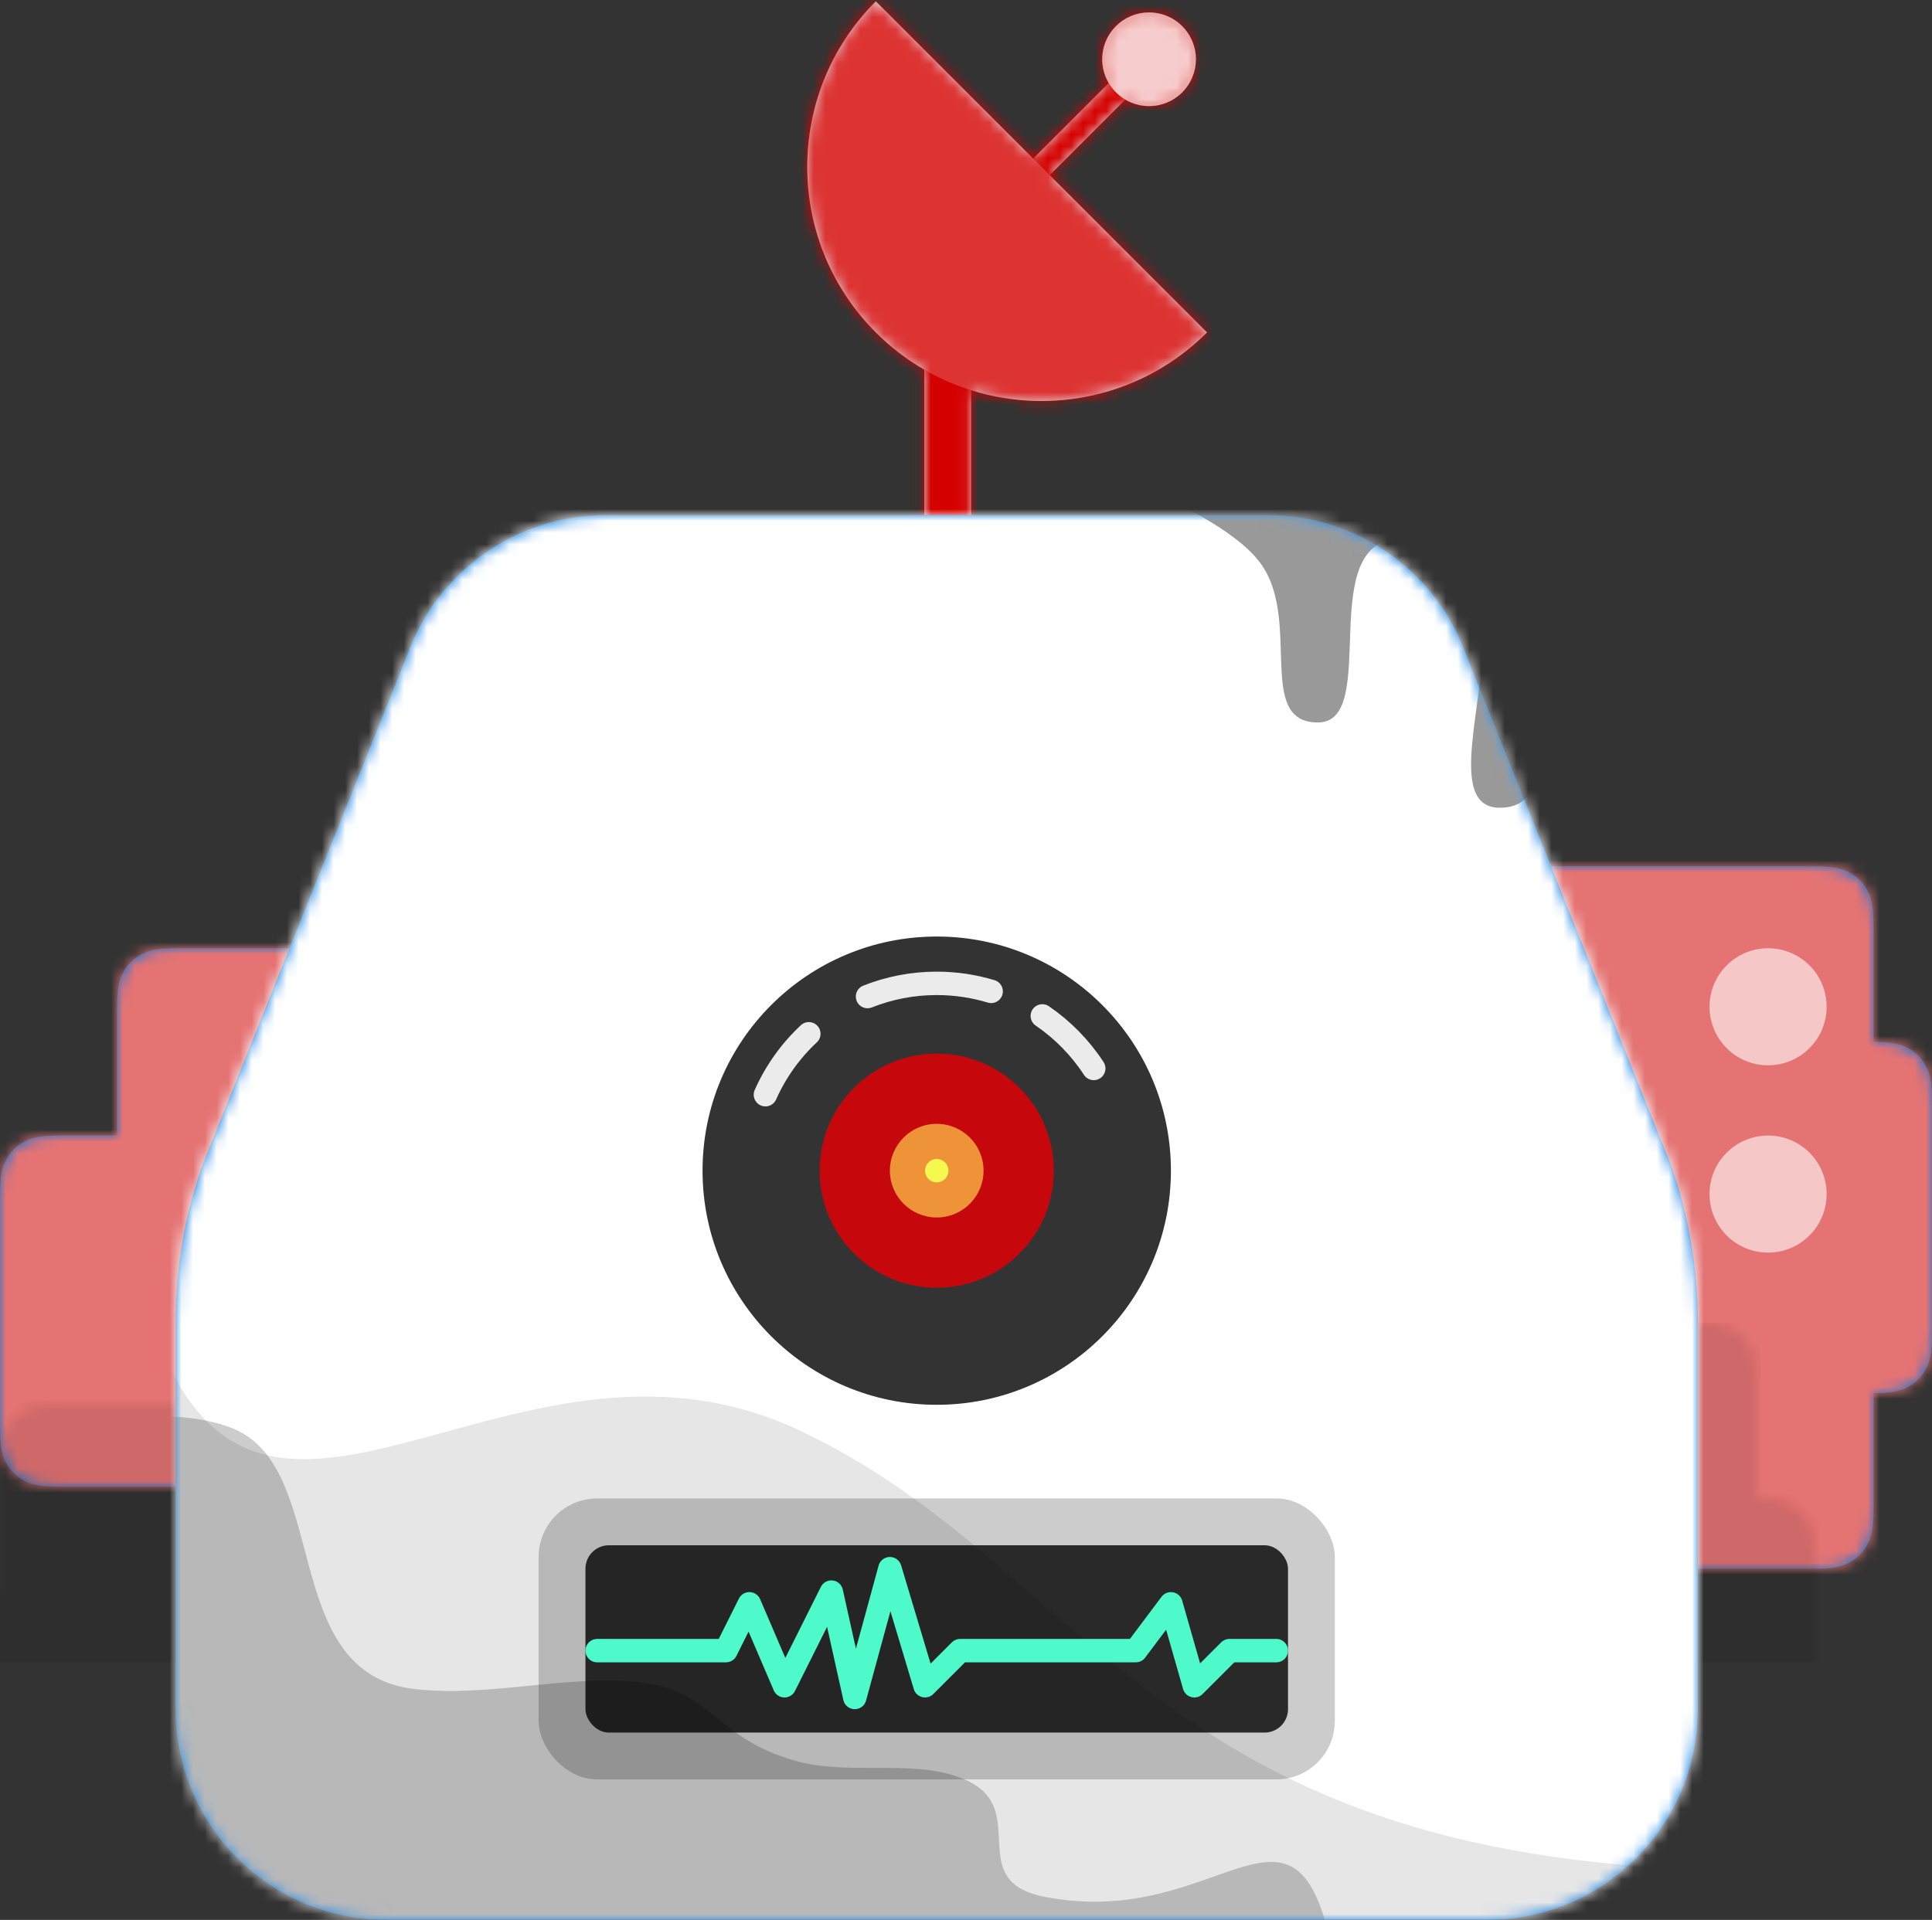 <svg xmlns="http://www.w3.org/2000/svg" xmlns:xlink="http://www.w3.org/1999/xlink" width="165" height="164" viewBox="0 0 165 164">
  <rect x="0" y="0" width="165" height="164" fill="#333333" stroke="none"/>
  <defs>
    <path id="bot-25-a" d="M160,15 C161.687,15.009 162.318,15.194 162.954,15.534 C163.606,15.883 164.117,16.394 164.466,17.046 C164.814,17.698 165,18.345 165,20.128 L165,39.872 C165,41.655 164.814,42.302 164.466,42.954 C164.117,43.606 163.606,44.117 162.954,44.466 C162.318,44.806 161.687,44.991 160,45 L160,54.872 C160,56.655 159.814,57.302 159.466,57.954 C159.117,58.606 158.606,59.117 157.954,59.466 C157.302,59.814 156.655,60 154.872,60 L129.128,60 C127.345,60 126.698,59.814 126.046,59.466 C125.394,59.117 124.883,58.606 124.534,57.954 C124.186,57.302 124,56.655 124,54.872 L124,5.128 C124,3.345 124.186,2.698 124.534,2.046 C124.883,1.394 125.394,0.883 126.046,0.534 C126.698,0.186 127.345,1.2037061e-16 129.128,-2.07168062e-16 L154.872,2.07168062e-16 C156.655,-1.2037061e-16 157.302,0.186 157.954,0.534 C158.606,0.883 159.117,1.394 159.466,2.046 C159.814,2.698 160,3.345 160,5.128 L160,15 Z M10,23 L10,12.128 C10,10.345 10.186,9.698 10.534,9.046 C10.883,8.394 11.394,7.883 12.046,7.534 C12.698,7.186 13.345,7 15.128,7 L30.872,7 C32.655,7 33.302,7.186 33.954,7.534 C34.606,7.883 35.117,8.394 35.466,9.046 C35.814,9.698 36,10.345 36,12.128 L36,28.128 L36,47.872 C36,49.655 35.814,50.302 35.466,50.954 C35.117,51.606 34.606,52.117 33.954,52.466 C33.302,52.814 32.655,53 30.872,53 L5.128,53 C3.345,53 2.698,52.814 2.046,52.466 C1.394,52.117 0.883,51.606 0.534,50.954 C0.186,50.302 8.02470732e-17,49.655 -1.38112041e-16,47.872 L1.38112041e-16,28.128 C-8.02470732e-17,26.345 0.186,25.698 0.534,25.046 C0.883,24.394 1.394,23.883 2.046,23.534 C2.698,23.186 3.345,23 5.128,23 L10,23 Z"/>
    <path id="bot-25-c" d="M47.941,31.581 C46.46,30.725 45.066,29.664 43.799,28.397 C35.989,20.586 35.989,7.923 43.799,0.113 L57.234,13.548 L63.687,7.095 C62.781,5.561 62.987,3.552 64.305,2.234 C65.867,0.672 68.4,0.672 69.962,2.234 C71.524,3.796 71.524,6.329 69.962,7.891 C68.644,9.209 66.635,9.415 65.101,8.509 L58.648,14.962 L72.083,28.397 C66.633,33.847 58.82,35.494 51.941,33.338 L51.941,52.113 L47.941,52.113 L47.941,31.581 Z"/>
    <path id="bot-25-e" d="M0,102 L0,68.852 C8.61074282e-15,64.317 0.771,59.815 2.28,55.539 L19.761,12.009 C22.301,4.813 29.104,1.42108547e-14 36.735,1.42108547e-14 L93.265,0 C100.896,0 107.699,4.813 110.239,12.009 L127.72,55.539 C129.229,59.815 130,64.317 130,68.852 L130,102 C130,111.941 121.941,120 112,120 L18,120 C8.059,120 -1.8876423e-14,111.941 0,102 Z"/>
  </defs>
  <g fill="none" fill-rule="evenodd" transform="translate(-10)">
    <g transform="translate(10 74)">
      <mask id="bot-25-b" fill="#fff">
        <use xlink:href="#bot-25-a"/>
      </mask>
      <use fill="#0076DE" xlink:href="#bot-25-a"/>
      <g fill="#E57373" mask="url(#bot-25-b)">
        <rect width="180" height="76" transform="translate(-10 -8)"/>
      </g>
      <rect width="180" height="29" x="-10" y="39" fill="#000" fill-opacity=".1" mask="url(#bot-25-b)"/>
      <circle cx="151" cy="12" r="5" fill="#FFF" fill-opacity=".6" mask="url(#bot-25-b)"/>
      <circle cx="151" cy="28" r="5" fill="#FFF" fill-opacity=".6" mask="url(#bot-25-b)"/>
    </g>
    <g transform="translate(41)">
      <mask id="bot-25-d" fill="#fff">
        <use xlink:href="#bot-25-c"/>
      </mask>
      <use fill="#E1E6E8" xlink:href="#bot-25-c"/>
      <g fill="#D50000" mask="url(#bot-25-d)">
        <rect width="100" height="52"/>
      </g>
      <path fill="#FFF" fill-opacity=".2" d="M43.799,0.113 C35.989,7.923 35.989,20.586 43.799,28.397 C51.609,36.207 64.273,36.207 72.083,28.397" mask="url(#bot-25-d)"/>
      <circle cx="67.134" cy="5.062" r="4" fill="#FFF" fill-opacity=".8" mask="url(#bot-25-d)"/>
    </g>
    <g transform="translate(25 44)">
      <mask id="bot-25-f" fill="#fff">
        <use xlink:href="#bot-25-e"/>
      </mask>
      <use fill="#0076DE" xlink:href="#bot-25-e"/>
      <g fill="#FFF" mask="url(#bot-25-f)">
        <rect width="134" height="124" transform="translate(-2 -2)"/>
      </g>
      <g fill="#000" mask="url(#bot-25-f)">
        <g transform="translate(-1 -1)">
          <path fill-opacity=".2" d="M-20,124.649 C-16.812,107.308 -10.453,122.073 4.848,119.017 C11.608,117.666 6.146,111.769 11.188,109.213 C15.446,107.054 21.25,108.793 26.129,107.397 C33.169,105.382 33.076,101.282 39.636,100.669 C45.84,100.09 52.338,101.999 58.595,101.282 C70.403,99.928 65.562,82.059 74.417,78.902 C83.271,75.746 97.85,81.197 99.758,90.132 C100.998,95.939 97.474,109.645 89.187,131.252 L-20,131.252" transform="matrix(-1 0 0 1 80 0)"/>
          <path fill-opacity=".1" d="M-10,116.767 C41.243,116.767 46.578,90.975 71.791,79.158 C97.004,67.342 119.094,97.905 127.57,68.212 C133.221,48.417 136.031,69.37 136,131.072 L-10,131.072 L-10,116.767 Z" transform="matrix(-1 0 0 1 126 0)"/>
          <path fill-opacity=".4" d="M81.292,3.176 C93.228,2.201 86.322,13.984 91.037,13.984 C98.004,13.984 93.14,6.006 101.62,6.205 C103.84,6.257 106.564,8.144 106.732,10.709 C107.094,16.219 103.015,25.725 108.57,25.995 C113.75,26.247 109.674,16.356 110.215,9.759 C110.524,5.987 114.397,3.007 117.183,3.007 C124.754,3.007 118.869,18.715 124.318,18.715 C129.767,18.715 125.527,9.664 129.4,4.871 C133.903,-0.7 148.7,-3.441 138.149,-6 L81,-6" transform="matrix(-1 0 0 1 222.867 0)"/>
        </g>
      </g>
    </g>
    <g transform="translate(52 124)">
      <rect width="68" height="24" x="4" y="4" fill="#000" fill-opacity=".2" rx="5"/>
      <rect width="60" height="16" x="8" y="8" fill="#000" fill-opacity=".8" rx="2"/>
      <polyline stroke="#4EFAC9" stroke-linecap="round" stroke-linejoin="round" stroke-width="2" points="9 17 20 17 22 13 25 20 29 12 31 21 34 10 37 20 40 17 55 17 58 13 60 20 63 17 67 17"/>
    </g>
    <g transform="translate(38 76)">
      <circle cx="52" cy="24" r="24" fill="#FFF" fill-opacity=".4"/>
      <circle cx="52" cy="24" r="20" fill="#000" fill-opacity=".8"/>
      <path stroke="#FFF" stroke-linecap="round" stroke-opacity=".9" stroke-width="2" d="M65.41,15.269 C64.255,13.499 62.76,11.972 61.017,10.781 M56.647,8.685 C55.176,8.24 53.616,8 52,8 C49.913,8 47.918,8.4 46.09,9.127 M41.077,12.308 C39.517,13.766 38.249,15.533 37.37,17.511"/>
      <circle cx="52" cy="24" r="10" fill="#C6080C"/>
      <circle cx="52" cy="24" r="4" fill="#EE9337"/>
      <circle cx="52" cy="24" r="1" fill="#F5F94F"/>
    </g>
  </g>
</svg>
